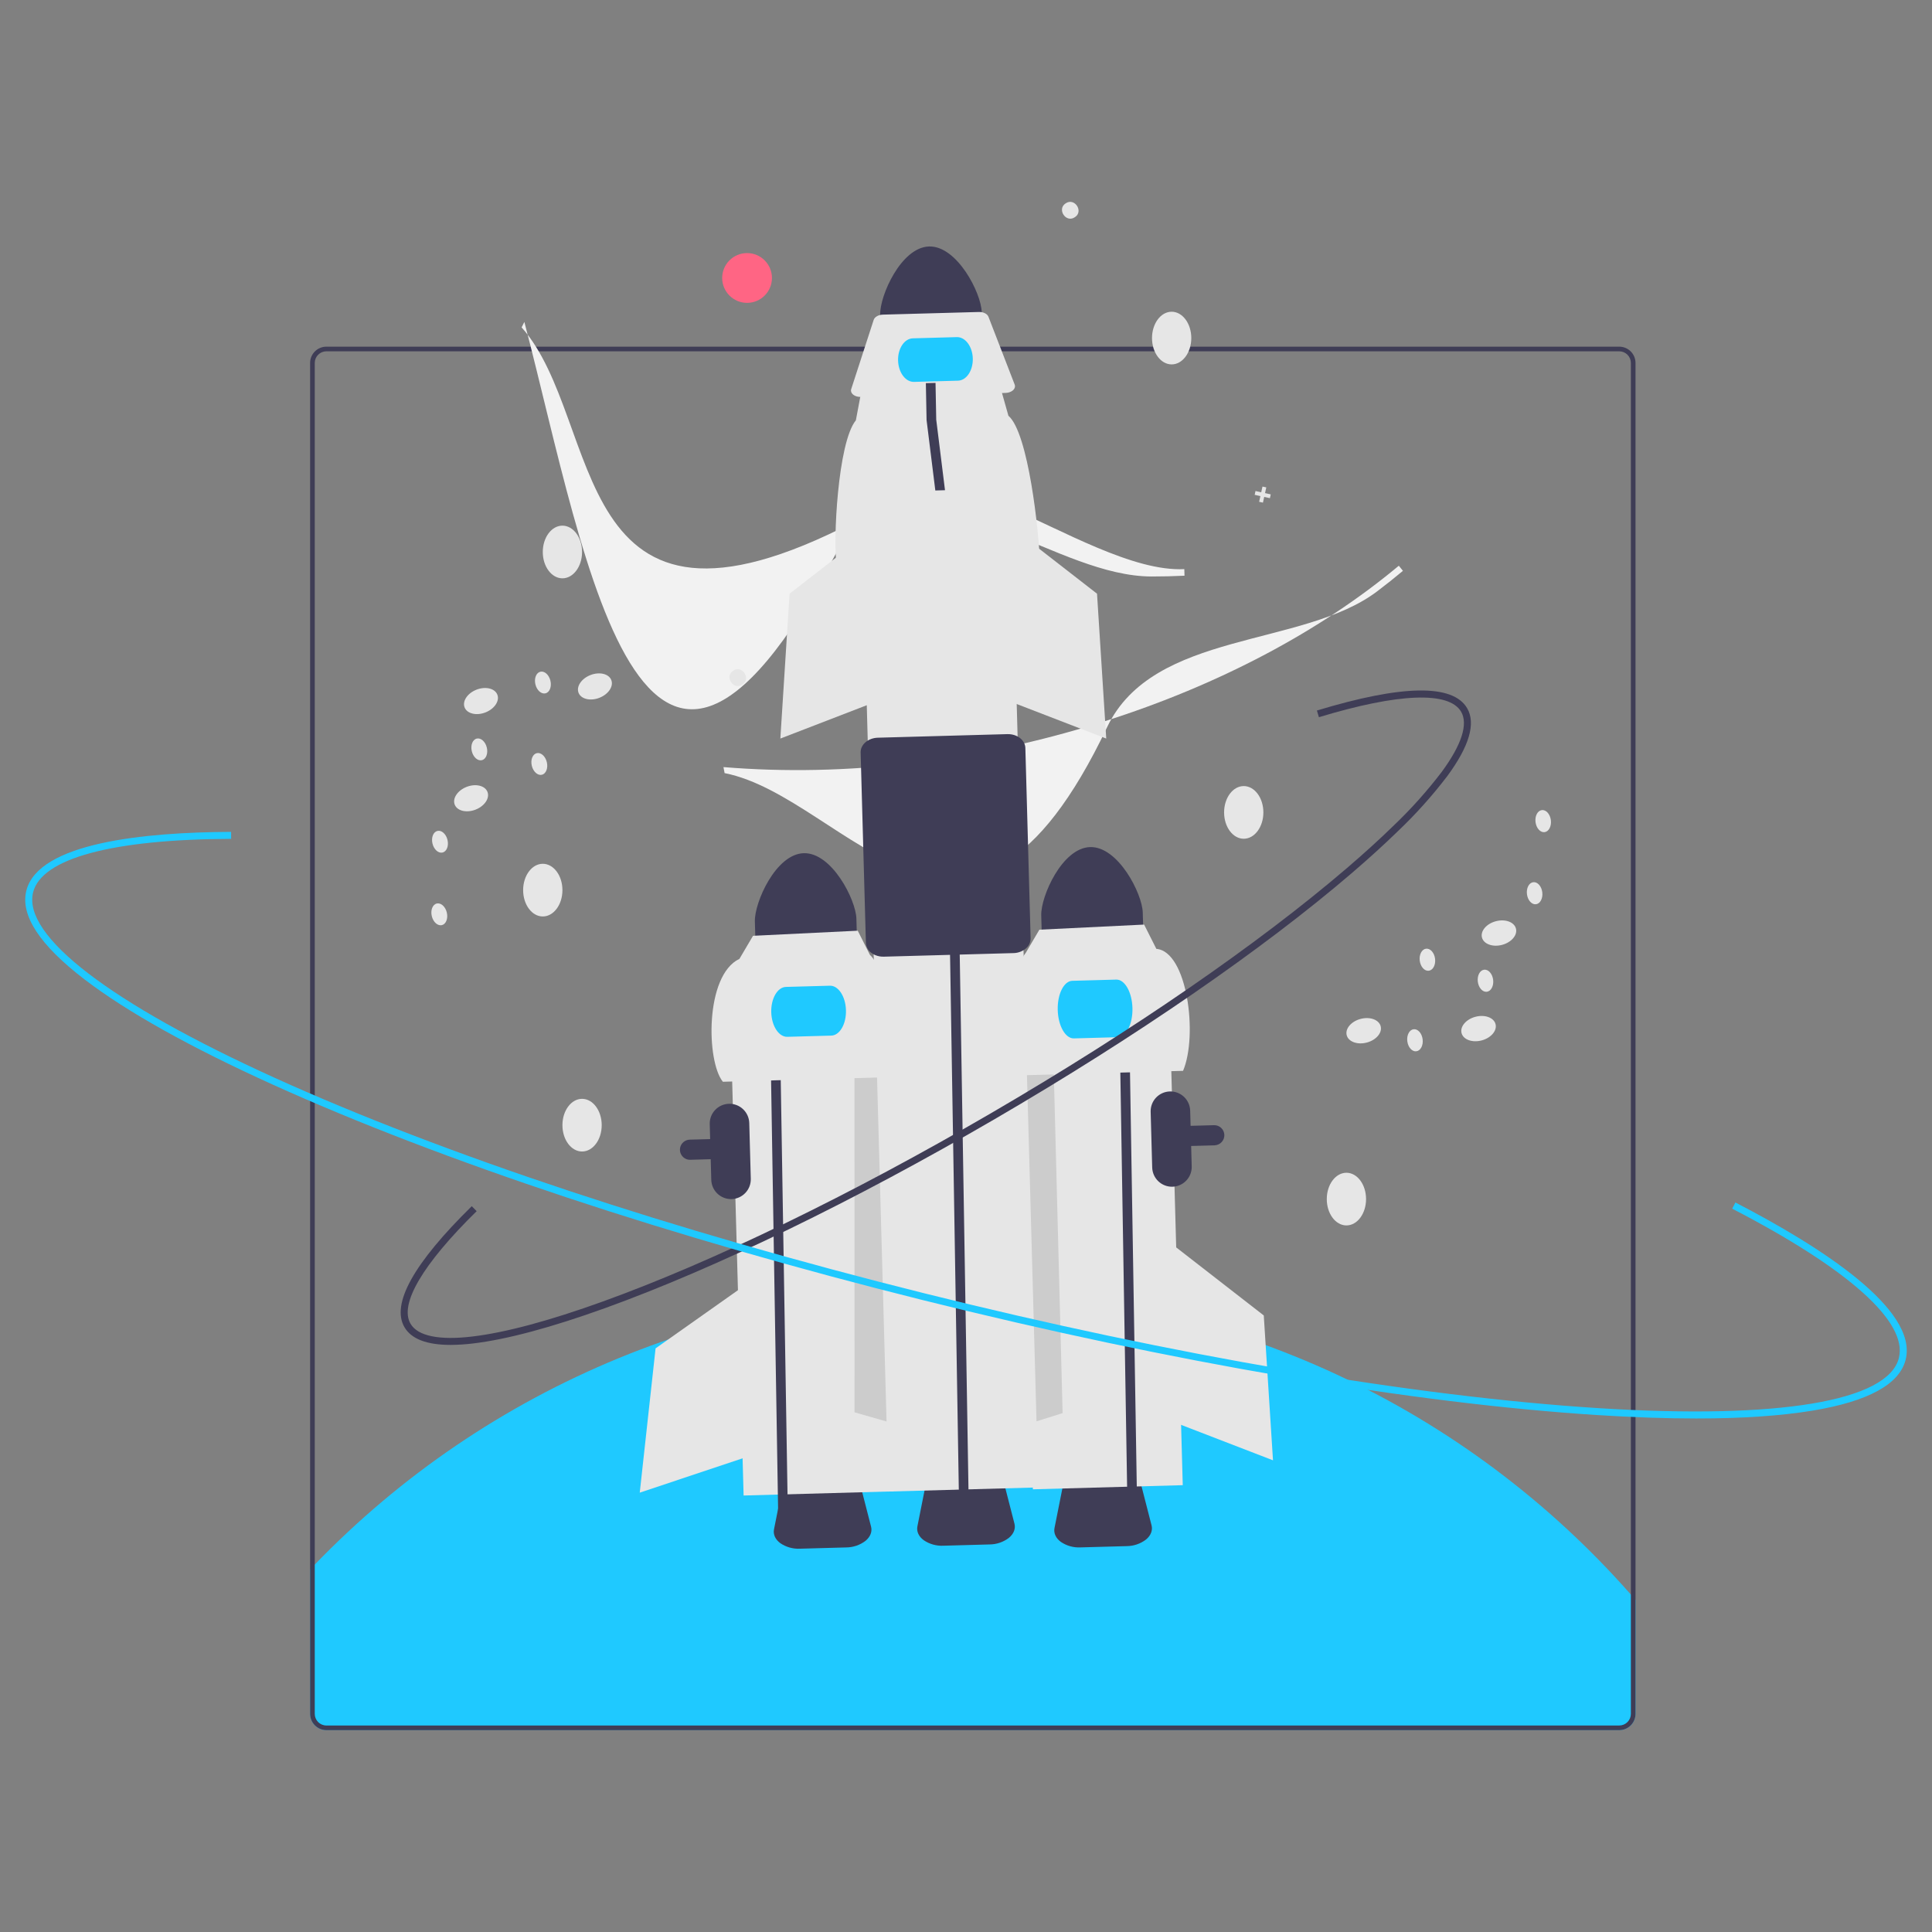 <svg width="268" height="268" viewBox="0 0 268 268" fill="none" xmlns="http://www.w3.org/2000/svg">
<rect x="0" y="0" width="268" height="268" fill="#808080" stroke="none"/>
<g clip-path="url(#clip0_715_67736)">
<path d="M226.873 221.925V237.742C226.872 238.341 226.634 238.915 226.211 239.338C225.788 239.761 225.214 239.999 224.615 240H45.275C44.676 239.999 44.102 239.76 43.679 239.337C43.256 238.914 43.018 238.34 43.017 237.742V217.706C43.23 217.48 43.442 217.257 43.662 217.035C55.575 204.687 69.917 194.941 85.785 188.413C101.653 181.885 118.701 178.717 135.855 179.107C153.009 179.497 169.896 183.438 185.45 190.681C201.005 197.924 214.889 208.312 226.228 221.189C226.447 221.431 226.66 221.679 226.873 221.925Z" fill="#1FC9FF"/>
<path d="M167.684 48.406C167.504 48.297 167.323 48.19 167.142 48.087H148.292C148.157 48.3 148.028 48.516 147.902 48.732H168.226C168.045 48.622 167.865 48.516 167.684 48.406ZM43.017 112.099V116.905C43.097 116.911 43.181 116.911 43.262 116.914L43.1 126.152L43.017 126.107V127.016L43.084 127.052L43.017 130.926V144.279H43.662V109.922C43.481 110.618 43.266 111.344 43.017 112.099V112.099ZM167.684 48.406C167.504 48.297 167.323 48.19 167.142 48.087H148.292C148.157 48.3 148.028 48.516 147.902 48.732H168.226C168.045 48.622 167.865 48.516 167.684 48.406ZM224.615 48.087H45.275C44.676 48.088 44.102 48.326 43.679 48.749C43.255 49.172 43.017 49.746 43.017 50.345V237.742C43.018 238.341 43.256 238.914 43.679 239.337C44.102 239.76 44.676 239.999 45.275 240H224.615C225.214 239.999 225.788 239.761 226.211 239.338C226.634 238.915 226.872 238.341 226.873 237.742V50.345C226.872 49.746 226.634 49.172 226.211 48.749C225.788 48.326 225.214 48.088 224.615 48.087V48.087ZM226.228 237.742C226.228 238.17 226.058 238.58 225.755 238.882C225.453 239.185 225.043 239.355 224.615 239.355H45.275C44.847 239.355 44.437 239.185 44.134 238.882C43.832 238.58 43.662 238.17 43.662 237.742V50.345C43.662 49.917 43.833 49.507 44.135 49.205C44.437 48.903 44.847 48.733 45.275 48.732H224.615C225.043 48.733 225.453 48.903 225.755 49.205C226.057 49.507 226.227 49.917 226.228 50.345V237.742Z" fill="#3F3D56"/>
<path d="M117.375 214.654L110.978 214.83C110.006 214.88 109.045 214.611 108.241 214.063C107.546 213.546 107.227 212.848 107.367 212.146L108.626 205.82C108.863 204.627 110.326 203.725 112.103 203.676L115.636 203.578C117.413 203.529 118.923 204.349 119.226 205.528L120.832 211.775C121.01 212.467 120.731 213.182 120.066 213.737C119.293 214.328 118.348 214.65 117.375 214.654Z" fill="#3F3D56"/>
<path d="M156.284 214.473L149.887 214.649C148.915 214.699 147.954 214.43 147.15 213.882C146.455 213.365 146.137 212.667 146.276 211.965L147.535 205.639C147.772 204.446 149.235 203.544 151.012 203.495L154.545 203.397C156.322 203.348 157.833 204.168 158.135 205.347L159.741 211.594C159.919 212.286 159.64 213.001 158.975 213.556C158.202 214.147 157.257 214.469 156.284 214.473Z" fill="#3F3D56"/>
<path d="M95.162 160.768C94.869 160.642 94.629 160.42 94.48 160.139C94.331 159.858 94.282 159.534 94.342 159.222C94.402 158.909 94.567 158.627 94.81 158.421C95.052 158.215 95.358 158.097 95.676 158.089L168.402 156.081C168.585 156.076 168.768 156.107 168.939 156.172C169.11 156.237 169.267 156.336 169.4 156.462C169.534 156.588 169.641 156.739 169.716 156.907C169.791 157.074 169.832 157.255 169.837 157.438V157.438C169.847 157.808 169.709 158.167 169.455 158.436C169.2 158.705 168.849 158.862 168.479 158.873L168.479 158.873L95.753 160.881C95.55 160.887 95.348 160.849 95.162 160.768Z" fill="#3F3D56"/>
<path d="M122.001 136.693L101.213 137.267L103.151 207.452L123.939 206.878L122.001 136.693Z" fill="#E6E6E6"/>
<path d="M122.528 135.432L118.532 146.318L118.536 195.911L123.405 197.308L122.528 135.432Z" fill="#CCCCCC"/>
<path d="M111.498 118.351C107.609 118.462 104.642 125.192 104.713 127.819L104.844 132.573L118.927 132.185L118.796 127.43C118.722 124.803 115.388 118.247 111.498 118.351Z" fill="#3F3D56"/>
<path d="M101.482 166.333C100.756 166.352 100.051 166.082 99.523 165.582C98.995 165.083 98.687 164.394 98.666 163.668L98.452 155.93C98.432 155.203 98.702 154.498 99.201 153.97C99.701 153.441 100.39 153.133 101.117 153.113C101.844 153.093 102.549 153.363 103.077 153.863C103.605 154.362 103.913 155.051 103.934 155.778L104.147 163.516C104.166 164.243 103.897 164.948 103.397 165.475C102.897 166.003 102.209 166.312 101.482 166.333Z" fill="#3F3D56"/>
<path d="M106.758 137.434L106.659 132.32L108 132.287L108.099 137.384L109.314 211.681L107.973 211.718" fill="#3F3D56"/>
<path d="M124.385 149.393L100.277 150.058C97.975 147.25 97.766 135.288 102.571 133.011L104.455 129.812L118.984 129.103L120.682 132.472C123.073 134.505 124.305 146.393 124.385 149.393Z" fill="#E6E6E6"/>
<path d="M115.311 143.655L109.215 143.823C108.038 143.856 107.038 142.33 106.986 140.422C106.933 138.514 107.847 136.935 109.024 136.902L115.12 136.734C116.296 136.701 117.297 138.228 117.349 140.136C117.402 142.044 116.488 143.623 115.311 143.655Z" fill="#1FC9FF"/>
<path d="M103.506 178.166L90.939 187.042L88.744 207.056L103.404 202.158L103.506 178.166Z" fill="#E6E6E6"/>
<path d="M162.13 135.834L141.342 136.408L143.28 206.592L164.068 206.018L162.13 135.834Z" fill="#E6E6E6"/>
<path d="M141.84 135.667L146.117 146.445L147.401 196.022L142.569 197.544L141.84 135.667Z" fill="#CCCCCC"/>
<path d="M172.526 116.348C174.031 116.348 175.251 114.712 175.251 112.695C175.251 110.677 174.031 109.041 172.526 109.041C171.022 109.041 169.802 110.677 169.802 112.695C169.802 114.712 171.022 116.348 172.526 116.348Z" fill="#E6E6E6"/>
<path d="M186.771 169.987C188.275 169.987 189.495 168.351 189.495 166.333C189.495 164.315 188.275 162.68 186.771 162.68C185.266 162.68 184.046 164.315 184.046 166.333C184.046 168.351 185.266 169.987 186.771 169.987Z" fill="#E6E6E6"/>
<path d="M80.742 159.733C82.247 159.733 83.467 158.098 83.467 156.08C83.467 154.062 82.247 152.426 80.742 152.426C79.237 152.426 78.018 154.062 78.018 156.08C78.018 158.098 79.237 159.733 80.742 159.733Z" fill="#E6E6E6"/>
<path d="M151.222 117.503C147.333 117.614 144.365 124.344 144.437 126.97L144.568 131.725L158.651 131.336L158.519 126.582C158.446 123.955 155.111 117.399 151.222 117.503Z" fill="#3F3D56"/>
<path d="M155.249 139.034L155.15 133.92L156.492 133.887L156.59 138.985L157.806 213.281L156.464 213.318" fill="#3F3D56"/>
<path d="M164.109 148.544L140.001 149.21C139.581 146.669 140.125 134.814 142.295 132.163L144.179 128.964L158.708 128.254L160.406 131.623C164.696 131.973 166.196 143.623 164.109 148.544Z" fill="#E6E6E6"/>
<path d="M155.065 143.875L148.969 144.043C147.792 144.075 146.785 142.31 146.725 140.107C146.664 137.905 147.572 136.087 148.748 136.054L154.844 135.886C156.021 135.853 157.027 137.619 157.088 139.821C157.149 142.024 156.241 143.842 155.065 143.875Z" fill="#1FC9FF"/>
<path d="M163.158 173.035L175.306 182.475L176.585 202.569L162.165 197.007L163.158 173.035Z" fill="#E6E6E6"/>
<path d="M159.765 79.968C146.729 79.968 131.748 65.503 118.494 72.376C78.363 93.184 83.888 58.365 72.358 45.415L72.737 44.656C81.465 77.948 89.362 130.998 118.668 71.493C126.009 56.587 150.103 79.627 164.285 78.948L164.31 79.86C162.812 79.932 161.297 79.968 159.765 79.968Z" fill="#F2F2F2"/>
<path d="M191.052 82.015C180.661 89.885 159.985 87.399 153.569 100.88C134.142 141.696 117.522 110.604 100.512 107.242L100.355 106.408C117.383 107.82 135.648 105.629 153.174 100.071C169.013 95.048 183.144 87.577 194.039 78.473L194.61 79.185C193.46 80.147 192.274 81.09 191.052 82.015Z" fill="#F2F2F2"/>
<path d="M78.018 80.223C79.522 80.223 80.742 78.587 80.742 76.57C80.742 74.552 79.522 72.916 78.018 72.916C76.513 72.916 75.293 74.552 75.293 76.57C75.293 78.587 76.513 80.223 78.018 80.223Z" fill="#E6E6E6"/>
<path d="M162.527 50.549C164.032 50.549 165.252 48.914 165.252 46.896C165.252 44.878 164.032 43.242 162.527 43.242C161.023 43.242 159.803 44.878 159.803 46.896C159.803 48.914 161.023 50.549 162.527 50.549Z" fill="#E6E6E6"/>
<path d="M75.293 127.128C76.798 127.128 78.018 125.493 78.018 123.475C78.018 121.457 76.798 119.821 75.293 119.821C73.788 119.821 72.568 121.457 72.568 123.475C72.568 125.493 73.788 127.128 75.293 127.128Z" fill="#E6E6E6"/>
<path d="M102.964 94.969C101.718 95.799 100.443 93.824 101.713 93.031C102.959 92.201 104.234 94.176 102.964 94.969Z" fill="#E6E6E6"/>
<path d="M149.089 30.138C147.843 30.968 146.568 28.993 147.838 28.2C149.084 27.37 150.359 29.345 149.089 30.138Z" fill="#E6E6E6"/>
<path d="M176.274 68.576L175.481 68.402L175.655 67.609L175.127 67.494L174.953 68.287L174.16 68.113L174.044 68.641L174.837 68.815L174.663 69.608L175.192 69.723L175.366 68.931L176.158 69.104L176.274 68.576Z" fill="#E6E6E6"/>
<path d="M103.63 42.011C105.536 42.011 107.082 40.465 107.082 38.559C107.082 36.652 105.536 35.107 103.63 35.107C101.723 35.107 100.178 36.652 100.178 38.559C100.178 40.465 101.723 42.011 103.63 42.011Z" fill="#FF6584"/>
<path d="M128.88 34.19C124.991 34.3 122.024 41.031 122.095 43.657L122.226 48.412L136.309 48.023L136.177 43.268C136.104 40.642 132.77 34.085 128.88 34.19Z" fill="#3F3D56"/>
<path d="M137.266 214.239L130.869 214.416C129.897 214.466 128.936 214.196 128.131 213.649C127.437 213.132 127.118 212.433 127.258 211.732L128.517 205.406C128.754 204.213 130.216 203.31 131.994 203.261L135.527 203.164C137.304 203.115 138.814 203.935 139.117 205.113L140.723 211.36C140.901 212.053 140.621 212.768 139.956 213.322C139.184 213.913 138.239 214.236 137.266 214.239Z" fill="#3F3D56"/>
<path d="M140.118 64.459L119.329 65.033L123.247 206.903L144.035 206.329L140.118 64.459Z" fill="#E6E6E6"/>
<path d="M131.8 133.132L131.701 128.019L133.042 127.985L133.141 133.083L134.356 207.379L133.015 207.416" fill="#3F3D56"/>
<path d="M144.21 77.443L116.043 78.221C115.552 75.253 116.187 61.401 118.723 58.303L119.418 54.606L138.867 54.069L139.884 57.672C142.677 60.049 144.117 73.939 144.21 77.443Z" fill="#E6E6E6"/>
<path d="M139.482 54.505L119.411 55.059C118.671 55.08 118.059 54.691 118.045 54.191C118.043 54.119 118.054 54.047 118.076 53.978L121.194 44.374C121.327 43.963 121.859 43.661 122.479 43.644L135.789 43.277C136.409 43.26 136.956 43.532 137.112 43.935L140.755 53.352C140.941 53.834 140.511 54.335 139.794 54.472C139.691 54.491 139.587 54.502 139.482 54.505Z" fill="#E6E6E6"/>
<path d="M121.391 132.48C121.21 132.402 121.039 132.303 120.881 132.185C120.655 132.026 120.469 131.818 120.336 131.577C120.203 131.335 120.127 131.066 120.114 130.791L119.384 104.382C119.354 103.289 120.425 102.369 121.771 102.332L139.738 101.836C141.084 101.798 142.203 102.658 142.234 103.751L142.963 130.16C142.965 130.436 142.904 130.709 142.784 130.957C142.665 131.206 142.49 131.424 142.274 131.594C141.794 131.985 141.195 132.202 140.576 132.21L122.609 132.706C122.192 132.72 121.776 132.643 121.391 132.48Z" fill="#3F3D56"/>
<path d="M132.891 52.806L126.795 52.974C125.619 53.007 124.624 51.678 124.578 50.012C124.532 48.346 125.452 46.964 126.628 46.932L132.724 46.763C133.901 46.731 134.896 48.06 134.942 49.726C134.988 51.391 134.068 52.773 132.891 52.806Z" fill="#1FC9FF"/>
<path d="M162.645 164.618C161.919 164.638 161.214 164.368 160.686 163.868C160.158 163.369 159.85 162.68 159.829 161.953L159.615 154.215C159.596 153.489 159.865 152.784 160.365 152.256C160.865 151.729 161.554 151.421 162.28 151.401C163.007 151.381 163.712 151.65 164.24 152.15C164.768 152.649 165.076 153.338 165.097 154.064L165.31 161.802C165.33 162.529 165.06 163.233 164.56 163.761C164.061 164.289 163.372 164.597 162.645 164.618Z" fill="#3F3D56"/>
<path d="M62.512 186.561C59.207 186.561 57.058 185.739 56.108 184.107C54.232 180.888 57.373 175.239 65.442 167.318L66.12 168.009C58.625 175.367 55.365 180.911 56.944 183.62C57.942 185.333 60.914 185.948 65.539 185.395C70.131 184.847 76.216 183.213 83.625 180.539C98.879 175.034 118.017 165.749 137.513 154.393C157.008 143.037 174.526 130.971 186.84 120.418C189.205 118.39 191.352 116.44 193.22 114.621C195.673 112.292 197.935 109.77 199.986 107.081C202.748 103.331 203.68 100.443 202.682 98.729C201.014 95.866 194.009 96.135 182.956 99.488L182.675 98.562C194.534 94.966 201.547 94.858 203.518 98.242C204.743 100.344 203.817 103.511 200.765 107.655C198.683 110.387 196.386 112.948 193.895 115.314C192.013 117.147 189.851 119.111 187.47 121.152C175.113 131.742 157.544 143.844 138 155.229C118.455 166.613 99.261 175.925 83.954 181.45C76.475 184.148 70.318 185.799 65.654 186.356C64.611 186.486 63.562 186.554 62.512 186.561Z" fill="#3F3D56"/>
<path d="M140.027 72.916L152.175 82.356L153.454 102.45L139.034 96.888L140.027 72.916Z" fill="#E6E6E6"/>
<path d="M121.675 72.916L109.527 82.356L108.248 102.45L122.668 96.888L121.675 72.916Z" fill="#E6E6E6"/>
<path d="M128.53 58.262L128.432 53.148L129.773 53.115L129.871 58.213L131.087 68.001L129.745 68.038" fill="#3F3D56"/>
<path d="M67.331 98.828C68.587 98.341 69.33 97.24 68.992 96.366C68.654 95.493 67.362 95.179 66.107 95.665C64.852 96.151 64.108 97.253 64.446 98.126C64.784 98.999 66.076 99.313 67.331 98.828Z" fill="#E6E6E6"/>
<path d="M83.138 96.8C84.393 96.314 85.137 95.212 84.799 94.339C84.461 93.466 83.169 93.152 81.914 93.638C80.658 94.124 79.915 95.225 80.253 96.099C80.591 96.972 81.882 97.286 83.138 96.8Z" fill="#E6E6E6"/>
<path d="M65.96 112.312C67.216 111.826 67.959 110.725 67.621 109.851C67.283 108.978 65.991 108.664 64.736 109.15C63.481 109.636 62.737 110.738 63.075 111.611C63.413 112.484 64.705 112.798 65.96 112.312Z" fill="#E6E6E6"/>
<path d="M61.388 118.261C61.964 118.125 62.272 117.343 62.076 116.515C61.88 115.687 61.255 115.127 60.679 115.263C60.103 115.399 59.795 116.181 59.991 117.009C60.187 117.837 60.812 118.397 61.388 118.261Z" fill="#E6E6E6"/>
<path d="M61.294 128.331C61.869 128.195 62.177 127.413 61.981 126.585C61.785 125.758 61.16 125.197 60.584 125.333C60.008 125.47 59.7 126.251 59.896 127.079C60.092 127.907 60.718 128.468 61.294 128.331Z" fill="#E6E6E6"/>
<path d="M75.166 107.473C75.742 107.337 76.05 106.555 75.855 105.727C75.659 104.899 75.033 104.339 74.457 104.475C73.881 104.611 73.573 105.393 73.769 106.221C73.965 107.049 74.591 107.609 75.166 107.473Z" fill="#E6E6E6"/>
<path d="M66.842 105.451C67.418 105.315 67.726 104.533 67.53 103.706C67.334 102.878 66.709 102.317 66.133 102.453C65.557 102.59 65.249 103.371 65.445 104.199C65.641 105.027 66.266 105.588 66.842 105.451Z" fill="#E6E6E6"/>
<path d="M75.665 96.178C76.242 96.042 76.549 95.26 76.353 94.432C76.158 93.604 75.532 93.044 74.956 93.18C74.38 93.316 74.072 94.098 74.268 94.926C74.464 95.754 75.09 96.314 75.665 96.178Z" fill="#E6E6E6"/>
<path d="M205.536 144.323C206.836 143.977 207.696 142.962 207.455 142.057C207.214 141.152 205.964 140.7 204.663 141.046C203.362 141.393 202.503 142.407 202.744 143.312C202.985 144.217 204.235 144.669 205.536 144.323Z" fill="#E6E6E6"/>
<path d="M189.603 144.618C190.903 144.271 191.763 143.257 191.522 142.352C191.281 141.447 190.031 140.995 188.73 141.341C187.429 141.687 186.57 142.702 186.811 143.607C187.052 144.512 188.302 144.964 189.603 144.618Z" fill="#E6E6E6"/>
<path d="M208.366 131.068C209.667 130.721 210.526 129.707 210.285 128.802C210.044 127.897 208.794 127.444 207.494 127.791C206.193 128.137 205.334 129.152 205.575 130.056C205.816 130.961 207.065 131.414 208.366 131.068Z" fill="#E6E6E6"/>
<path d="M213.066 125.433C213.653 125.36 214.044 124.617 213.94 123.772C213.835 122.928 213.274 122.303 212.687 122.375C212.099 122.448 211.708 123.192 211.813 124.036C211.917 124.88 212.478 125.506 213.066 125.433Z" fill="#E6E6E6"/>
<path d="M214.256 115.432C214.843 115.359 215.234 114.616 215.13 113.771C215.025 112.927 214.464 112.302 213.876 112.374C213.289 112.447 212.898 113.191 213.003 114.035C213.107 114.879 213.668 115.505 214.256 115.432Z" fill="#E6E6E6"/>
<path d="M198.195 134.657C198.782 134.584 199.173 133.841 199.068 132.996C198.964 132.152 198.403 131.527 197.815 131.6C197.228 131.672 196.837 132.416 196.941 133.26C197.046 134.104 197.607 134.73 198.195 134.657Z" fill="#E6E6E6"/>
<path d="M206.25 137.573C206.837 137.5 207.228 136.756 207.124 135.912C207.019 135.068 206.458 134.442 205.871 134.515C205.283 134.588 204.892 135.331 204.997 136.176C205.101 137.02 205.662 137.645 206.25 137.573Z" fill="#E6E6E6"/>
<path d="M196.469 145.83C197.057 145.758 197.448 145.014 197.343 144.17C197.239 143.326 196.678 142.7 196.09 142.773C195.503 142.846 195.112 143.589 195.216 144.433C195.321 145.278 195.882 145.903 196.469 145.83Z" fill="#E6E6E6"/>
<path d="M235.305 196.767C231.14 196.767 226.575 196.609 221.61 196.294C195.93 194.664 162.667 188.994 127.948 180.331C93.229 171.668 61.201 161.045 37.766 150.42C26.35 145.245 17.588 140.345 11.724 135.858C5.516 131.108 2.801 126.968 3.653 123.552C5.313 116.899 20.016 115.443 32.058 115.394L32.062 116.361C15.526 116.429 5.77 119.066 4.592 123.787C3.091 129.799 15.329 139.185 38.166 149.539C61.549 160.14 93.518 170.743 128.182 179.392C162.846 188.042 196.048 193.702 221.671 195.329C246.695 196.918 261.908 194.381 263.408 188.369C264.654 183.377 256.442 176.023 240.284 167.662L240.729 166.803C252.469 172.878 266.097 181.592 264.347 188.603C263.495 192.019 259.152 194.398 251.44 195.674C247.044 196.402 241.644 196.767 235.305 196.767Z" fill="#1FC9FF"/>
</g>
<defs>
<clipPath id="clip0_715_67736">
<rect width="261" height="212" fill="white" transform="translate(3.5 28)"/>
</clipPath>
</defs>
</svg>
